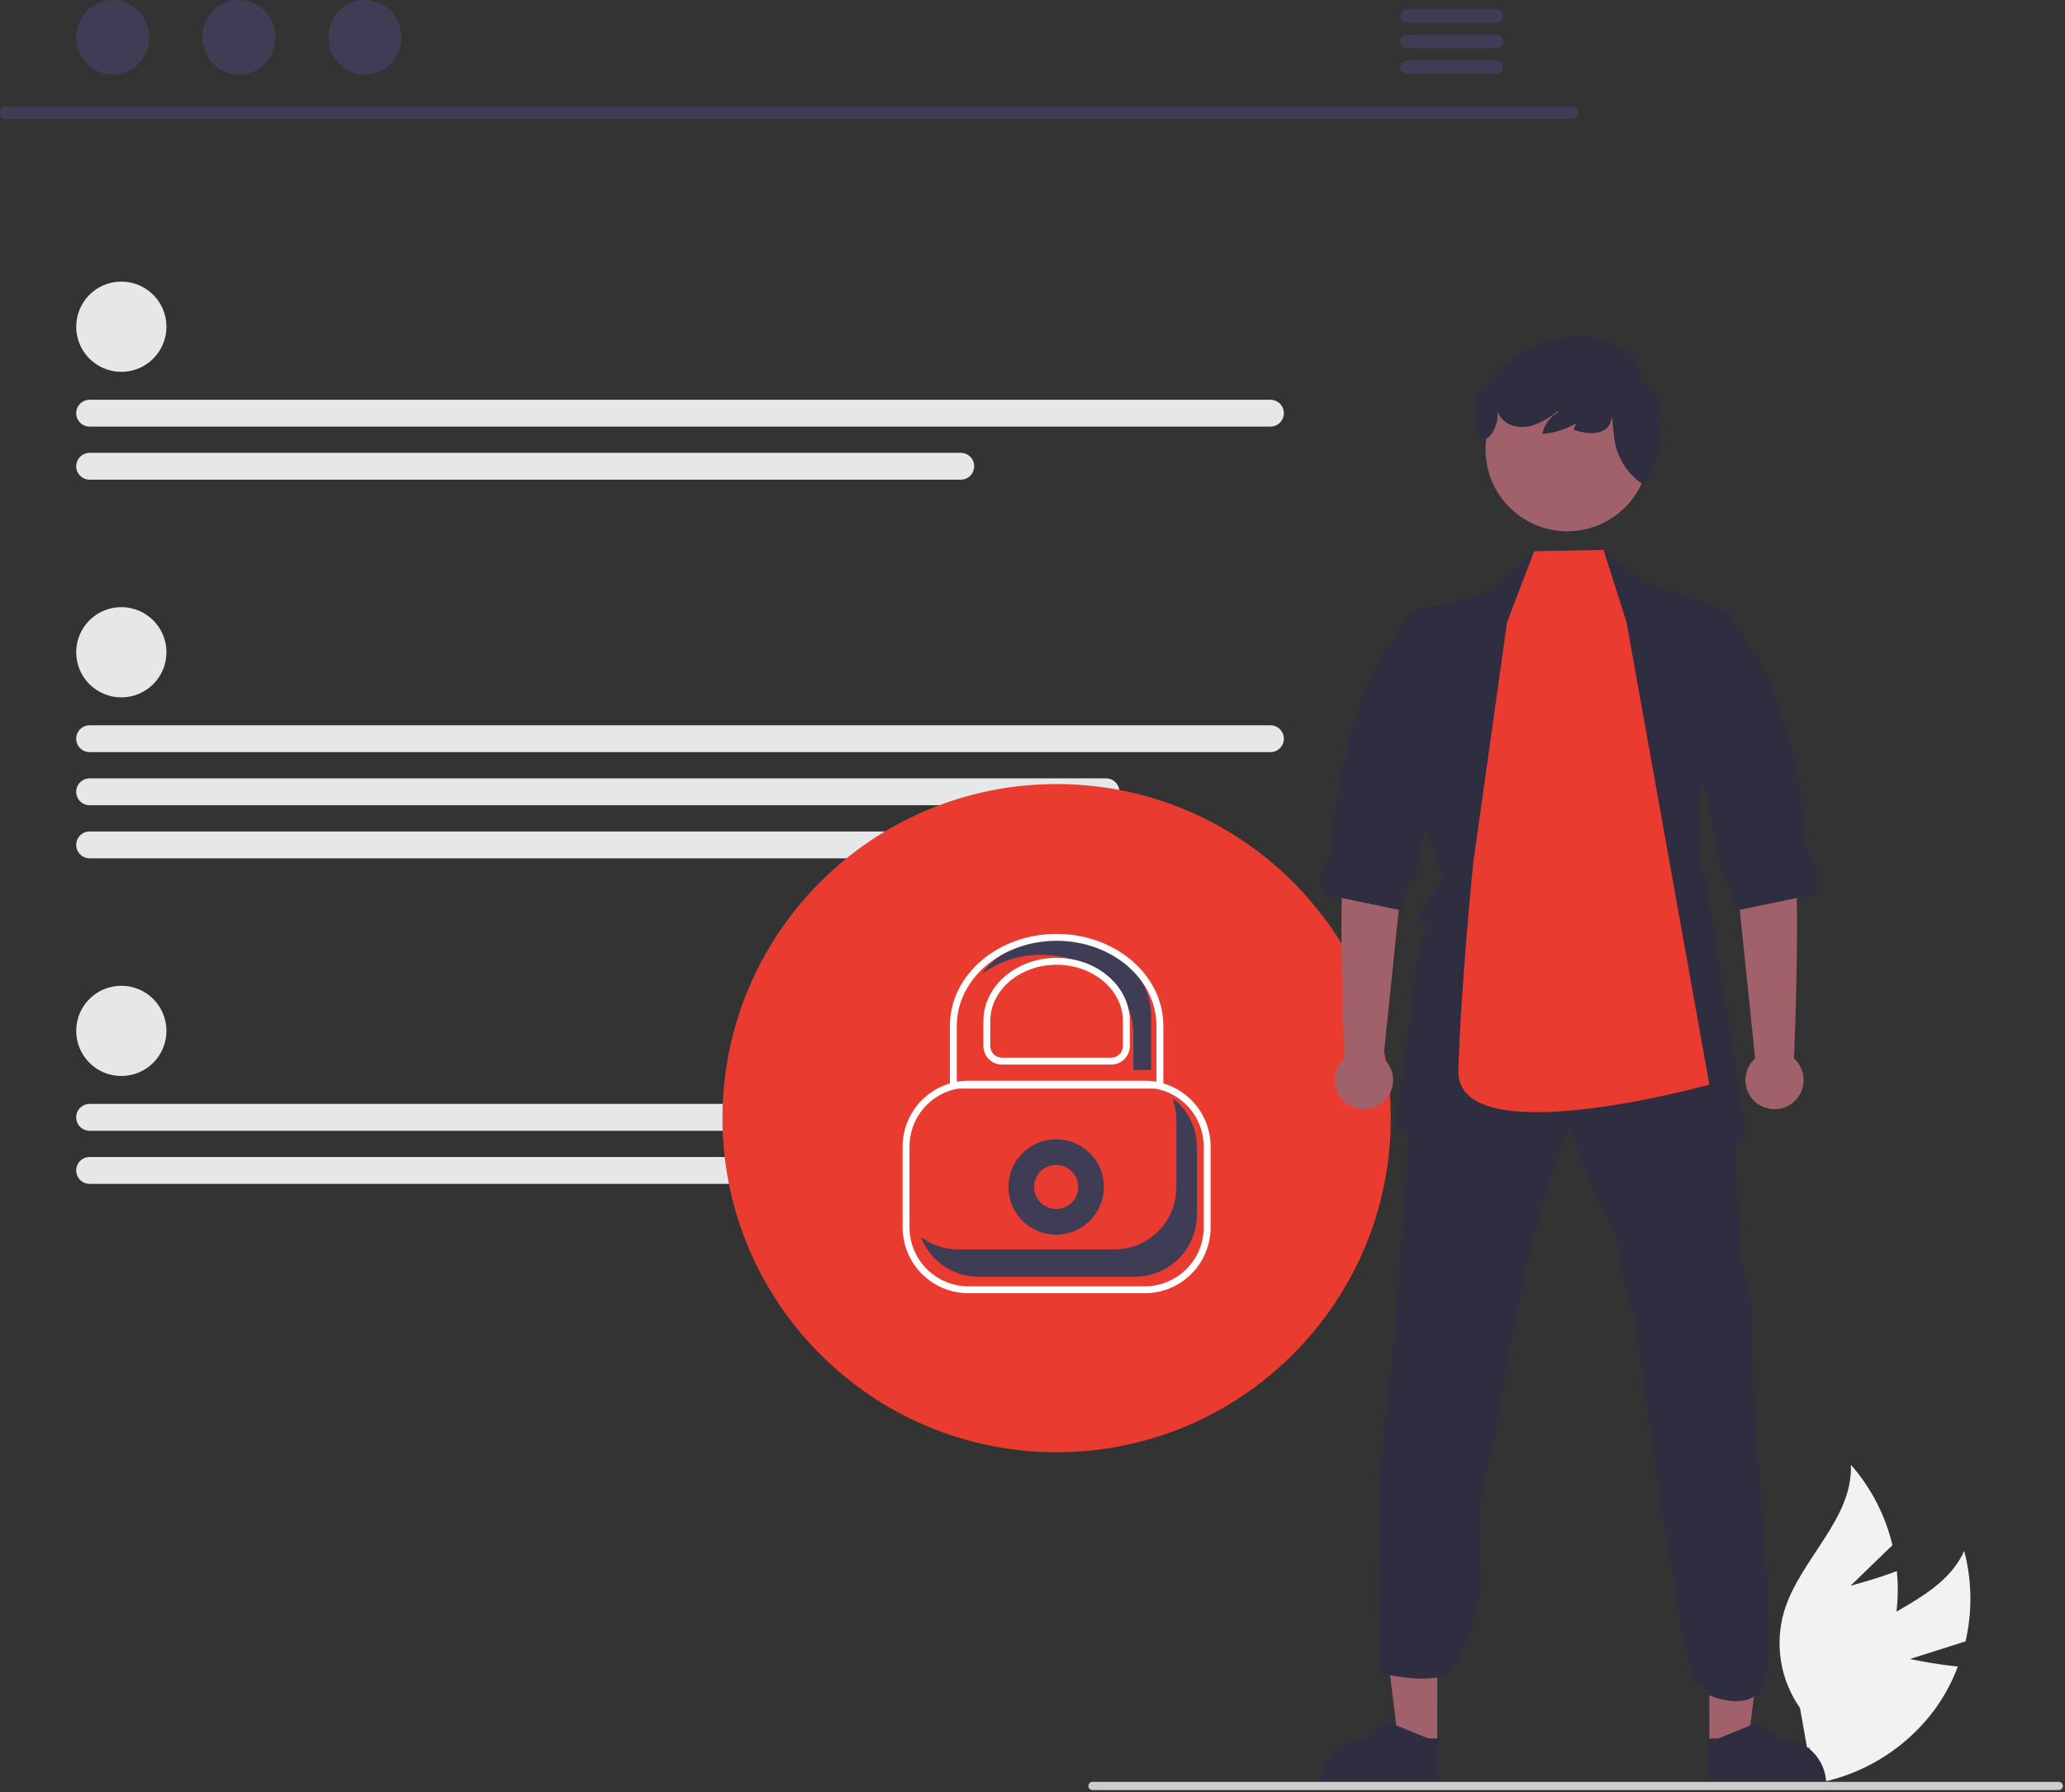 <svg width="599" height="520" viewBox="0 0 599 520" fill="none" xmlns="http://www.w3.org/2000/svg">
<rect x="0" y="0" width="599" height="520" fill="#333333" stroke="none"/>
<g clip-path="url(#clip0_34_52)">
<path d="M554.029 481.345L570.148 476.232C572.157 467.581 572.023 458.571 569.76 449.983C563.284 464.382 544.285 467.909 533.46 479.402C530.111 483.012 527.618 487.33 526.164 492.035C524.711 496.74 524.335 501.711 525.065 506.581L521.673 518.085C529.594 517.408 537.273 515.023 544.183 511.092C551.093 507.162 557.068 501.78 561.697 495.318C564.259 491.667 566.35 487.708 567.922 483.535C561.048 482.846 554.029 481.345 554.029 481.345Z" fill="#F2F2F2"/>
<path d="M536.805 460.072L548.952 448.307C546.892 439.669 542.754 431.663 536.898 424.987C537.523 440.762 522.092 452.393 517.528 467.507C516.141 472.232 515.835 477.208 516.633 482.067C517.43 486.926 519.311 491.544 522.136 495.577L524.231 507.386C531.018 503.248 536.828 497.688 541.259 491.089C545.691 484.489 548.639 477.007 549.9 469.159C550.564 464.749 550.67 460.273 550.216 455.836C543.757 458.286 536.805 460.072 536.805 460.072Z" fill="#F2F2F2"/>
<path d="M456.06 34.484H1.767C1.295 34.474 0.845 34.279 0.514 33.942C0.184 33.604 -0.001 33.15 -0.001 32.678C-0.001 32.205 0.184 31.751 0.514 31.413C0.845 31.076 1.295 30.881 1.767 30.871H456.06C456.533 30.881 456.983 31.076 457.313 31.413C457.644 31.751 457.829 32.205 457.829 32.678C457.829 33.15 457.644 33.604 457.313 33.942C456.983 34.279 456.533 34.474 456.06 34.484Z" fill="#3F3D56"/>
<path d="M32.691 21.647C38.539 21.647 43.279 16.801 43.279 10.823C43.279 4.846 38.539 0 32.691 0C26.844 0 22.104 4.846 22.104 10.823C22.104 16.801 26.844 21.647 32.691 21.647Z" fill="#3F3D56"/>
<path d="M69.266 21.647C75.114 21.647 79.854 16.801 79.854 10.823C79.854 4.846 75.114 0 69.266 0C63.419 0 58.679 4.846 58.679 10.823C58.679 16.801 63.419 21.647 69.266 21.647Z" fill="#3F3D56"/>
<path d="M105.842 21.647C111.689 21.647 116.429 16.801 116.429 10.823C116.429 4.846 111.689 0 105.842 0C99.994 0 95.254 4.846 95.254 10.823C95.254 16.801 99.994 21.647 105.842 21.647Z" fill="#3F3D56"/>
<path d="M434.039 2.683H408.058C407.543 2.693 407.052 2.905 406.692 3.272C406.331 3.64 406.129 4.135 406.129 4.65C406.129 5.165 406.331 5.659 406.692 6.027C407.052 6.395 407.543 6.607 408.058 6.617H434.039C434.554 6.607 435.044 6.395 435.405 6.027C435.765 5.659 435.967 5.165 435.967 4.65C435.967 4.135 435.765 3.64 435.405 3.272C435.044 2.905 434.554 2.693 434.039 2.683Z" fill="#3F3D56"/>
<path d="M434.039 10.067H408.058C407.543 10.077 407.053 10.289 406.692 10.657C406.331 11.025 406.129 11.519 406.129 12.034C406.129 12.55 406.331 13.044 406.692 13.412C407.053 13.78 407.543 13.991 408.058 14.002H434.039C434.554 13.991 435.045 13.78 435.405 13.412C435.766 13.044 435.968 12.55 435.968 12.034C435.968 11.519 435.766 11.025 435.405 10.657C435.045 10.289 434.554 10.077 434.039 10.067Z" fill="#3F3D56"/>
<path d="M434.039 17.442H408.058C407.543 17.452 407.053 17.664 406.692 18.031C406.331 18.399 406.129 18.894 406.129 19.409C406.129 19.924 406.331 20.419 406.692 20.786C407.053 21.154 407.543 21.366 408.058 21.376H434.039C434.554 21.366 435.045 21.154 435.405 20.786C435.766 20.419 435.968 19.924 435.968 19.409C435.968 18.894 435.766 18.399 435.405 18.031C435.045 17.664 434.554 17.452 434.039 17.442Z" fill="#3F3D56"/>
<path d="M35.193 107.885C42.422 107.885 48.283 102.024 48.283 94.795C48.283 87.566 42.422 81.706 35.193 81.706C27.964 81.706 22.104 87.566 22.104 94.795C22.104 102.024 27.964 107.885 35.193 107.885Z" fill="#E6E7E8"/>
<path d="M368.516 123.78H26.002C24.968 123.78 23.977 123.369 23.246 122.638C22.515 121.907 22.104 120.916 22.104 119.882C22.104 118.848 22.515 117.857 23.246 117.126C23.977 116.395 24.968 115.984 26.002 115.984H368.516C369.55 115.984 370.541 116.395 371.272 117.126C372.003 117.857 372.414 118.848 372.414 119.882C372.414 120.916 372.003 121.907 371.272 122.638C370.541 123.369 369.55 123.78 368.516 123.78Z" fill="#E6E7E8"/>
<path d="M278.686 139.182H26.002C24.968 139.182 23.977 138.771 23.246 138.04C22.515 137.309 22.104 136.317 22.104 135.284C22.104 134.25 22.515 133.258 23.246 132.527C23.977 131.796 24.968 131.386 26.002 131.386H278.686C279.719 131.386 280.711 131.796 281.442 132.527C282.173 133.258 282.584 134.25 282.584 135.284C282.584 136.317 282.173 137.309 281.442 138.04C280.711 138.771 279.719 139.182 278.686 139.182Z" fill="#E6E7E8"/>
<path d="M35.193 312.189C42.422 312.189 48.283 306.329 48.283 299.1C48.283 291.871 42.422 286.01 35.193 286.01C27.964 286.01 22.104 291.871 22.104 299.1C22.104 306.329 27.964 312.189 35.193 312.189Z" fill="#E6E7E8"/>
<path d="M368.516 328.084H26.002C25.489 328.085 24.982 327.985 24.508 327.789C24.035 327.594 23.604 327.307 23.242 326.945C22.879 326.583 22.591 326.153 22.395 325.68C22.199 325.206 22.098 324.699 22.098 324.187C22.098 323.674 22.199 323.167 22.395 322.694C22.591 322.22 22.879 321.79 23.242 321.428C23.604 321.066 24.035 320.779 24.508 320.584C24.982 320.388 25.489 320.288 26.002 320.289H368.516C369.602 320.349 370.626 320.814 371.387 321.59C372.148 322.367 372.592 323.4 372.63 324.487C372.598 324.994 372.466 325.49 372.242 325.946C372.017 326.401 371.705 326.808 371.322 327.143C370.94 327.477 370.495 327.732 370.013 327.894C369.532 328.056 369.023 328.12 368.516 328.084Z" fill="#E6E7E8"/>
<path d="M278.686 343.486H26.002C24.968 343.486 23.977 343.076 23.246 342.345C22.515 341.614 22.104 340.622 22.104 339.588C22.104 338.555 22.515 337.563 23.246 336.832C23.977 336.101 24.968 335.69 26.002 335.69H278.686C279.719 335.69 280.711 336.101 281.442 336.832C282.173 337.563 282.584 338.555 282.584 339.588C282.584 340.622 282.173 341.614 281.442 342.345C280.711 343.076 279.719 343.486 278.686 343.486Z" fill="#E6E7E8"/>
<path d="M35.193 202.336C42.422 202.336 48.283 196.476 48.283 189.247C48.283 182.018 42.422 176.157 35.193 176.157C27.964 176.157 22.104 182.018 22.104 189.247C22.104 196.476 27.964 202.336 35.193 202.336Z" fill="#E6E7E8"/>
<path d="M368.516 218.231H26.002C24.968 218.231 23.977 217.82 23.246 217.089C22.515 216.358 22.104 215.367 22.104 214.333C22.104 213.3 22.515 212.308 23.246 211.577C23.977 210.846 24.968 210.436 26.002 210.436H368.516C369.55 210.436 370.541 210.846 371.272 211.577C372.003 212.308 372.414 213.3 372.414 214.333C372.414 215.367 372.003 216.358 371.272 217.089C370.541 217.82 369.55 218.231 368.516 218.231Z" fill="#E6E7E8"/>
<path d="M320.818 233.633H26.002C24.968 233.633 23.977 233.222 23.246 232.491C22.515 231.76 22.104 230.769 22.104 229.735C22.104 228.701 22.515 227.71 23.246 226.979C23.977 226.248 24.968 225.837 26.002 225.837H320.818C321.852 225.837 322.844 226.248 323.575 226.979C324.306 227.71 324.716 228.701 324.716 229.735C324.716 230.769 324.306 231.76 323.575 232.491C322.844 233.222 321.852 233.633 320.818 233.633Z" fill="#E6E7E8"/>
<path d="M300.808 249.035H26.002C24.968 249.035 23.977 248.624 23.246 247.893C22.515 247.162 22.104 246.171 22.104 245.137C22.104 244.103 22.515 243.112 23.246 242.381C23.977 241.65 24.968 241.239 26.002 241.239H300.808C301.842 241.239 302.834 241.65 303.565 242.381C304.296 243.112 304.706 244.103 304.706 245.137C304.706 246.171 304.296 247.162 303.565 247.893C302.834 248.624 301.842 249.035 300.808 249.035Z" fill="#E6E7E8"/>
<path d="M306.495 421.355C360.03 421.355 403.428 377.956 403.428 324.421C403.428 270.886 360.03 227.487 306.495 227.487C252.96 227.487 209.561 270.886 209.561 324.421C209.561 377.956 252.96 421.355 306.495 421.355Z" fill="#E93B30"/>
<path d="M306.361 358.241C314.009 358.241 320.209 352.041 320.209 344.393C320.209 336.745 314.009 330.546 306.361 330.546C298.713 330.546 292.514 336.745 292.514 344.393C292.514 352.041 298.713 358.241 306.361 358.241Z" fill="#3F3D56"/>
<path d="M306.361 350.785C309.891 350.785 312.753 347.923 312.753 344.393C312.753 340.864 309.891 338.002 306.361 338.002C302.832 338.002 299.97 340.864 299.97 344.393C299.97 347.923 302.832 350.785 306.361 350.785Z" fill="#E93B30"/>
<path d="M332.067 375.219H280.923C275.859 375.213 271.003 373.199 267.422 369.618C263.841 366.037 261.827 361.182 261.821 356.118V332.669C261.827 327.605 263.841 322.749 267.422 319.168C271.003 315.588 275.859 313.573 280.923 313.567H332.067C337.131 313.573 341.986 315.588 345.567 319.169C349.148 322.75 351.162 327.605 351.168 332.669V356.118C351.162 361.182 349.148 366.037 345.567 369.618C341.986 373.199 337.131 375.213 332.067 375.219ZM280.923 315.567C276.389 315.573 272.042 317.376 268.836 320.582C265.63 323.788 263.826 328.135 263.821 332.669V356.118C263.827 360.652 265.63 364.999 268.836 368.205C272.042 371.411 276.389 373.214 280.923 373.219H332.067C336.601 373.214 340.947 371.411 344.153 368.205C347.359 364.999 349.163 360.652 349.168 356.118V332.669C349.163 328.135 347.359 323.788 344.154 320.582C340.948 317.376 336.601 315.573 332.067 315.567L280.923 315.567Z" fill="white"/>
<path d="M277.894 362.49H323.289C325.645 362.49 327.979 362.026 330.155 361.124C332.332 360.223 334.31 358.901 335.976 357.235C337.643 355.569 338.964 353.591 339.866 351.414C340.768 349.237 341.232 346.904 341.232 344.547V324.924C341.228 322.748 340.827 320.591 340.048 318.559C342.263 320.226 344.06 322.386 345.297 324.866C346.535 327.347 347.179 330.081 347.179 332.854V352.477C347.179 354.834 346.715 357.167 345.813 359.344C344.912 361.52 343.59 363.498 341.924 365.165C340.258 366.831 338.28 368.152 336.103 369.054C333.926 369.956 331.593 370.42 329.236 370.42H283.841C280.203 370.418 276.651 369.309 273.658 367.242C270.665 365.174 268.371 362.244 267.082 358.843C270.189 361.209 273.988 362.491 277.894 362.49Z" fill="#3F3D56"/>
<path d="M416.909 506.542L405.755 506.541L400.448 463.514L416.912 463.515L416.909 506.542Z" fill="#A0616A"/>
<path d="M417.302 518.178L383 518.177V517.743C383 514.202 384.407 510.806 386.91 508.303C389.414 505.799 392.81 504.392 396.351 504.392L402.618 499.638L414.309 504.393L417.303 504.393L417.302 518.178Z" fill="#2F2E41"/>
<path d="M495.838 506.542L506.993 506.541L512.3 463.514L495.836 463.515L495.838 506.542Z" fill="#A0616A"/>
<path d="M495.445 518.178L529.748 518.177V517.743C529.748 514.202 528.341 510.806 525.837 508.303C523.333 505.799 519.937 504.392 516.396 504.392L510.13 499.638L498.439 504.393L495.445 504.393L495.445 518.178Z" fill="#2F2E41"/>
<path d="M399.957 431.896C400.122 429.441 401.432 415.863 401.432 415.863L404.569 387.069L410.099 310.741L410.46 305.744L439.427 300.183L459.225 290.692L482.756 298.214L501.08 305.085C501.08 305.085 501.111 308.027 501.252 311.58C501.44 316.231 501.77 321.934 502.554 323.416C503.864 326.036 503.535 340.1 503.535 340.1C503.535 340.1 504.837 368.714 506.476 371.852C508.115 374.989 508.445 381.523 507.951 382.833C507.457 384.143 509.59 418.507 509.59 418.507C509.59 418.507 515.066 479.318 511.63 488.487C508.195 497.657 495.212 491.65 495.212 491.65C495.212 491.65 495.84 489.203 492.075 488.05C488.31 486.897 476.842 400.67 476.842 400.67C476.842 400.67 474.709 382.99 472.748 377.923C470.787 372.856 468.983 358.619 468.983 358.619C468.983 358.619 456.872 335.056 456.715 329.817C456.715 329.817 455.13 324.914 453.632 330.311C452.134 335.707 447.718 348.634 447.718 348.634L443.412 364.51L438.345 388.23L435.066 408.2C435.066 408.2 430.156 434.704 429.371 435.849C428.587 436.995 429.371 461.208 429.371 461.208C429.371 461.208 425.575 481.83 420.21 485.43C414.845 489.03 400.63 485.487 400.63 485.487C400.63 485.487 399.793 434.351 399.957 431.896Z" fill="#2F2E41"/>
<path d="M412.315 236.13L418.755 255.528L410.809 264.987L414.308 268.588L411.727 273.678L404.997 327.032L441.894 341.025L454.319 325.447L464.116 341.025L506.81 330.593L495.922 262.556V258.108L492.848 249.519V231.337L500.966 177.215L476.736 168.728L465.151 159.559L461.402 172.454L445.44 169.615L445.024 159.927L432.811 171.466L422.527 174.399L410.213 177.215L408.644 181.137L411.781 180.353L411.272 231.377L412.315 236.13Z" fill="#2F2E41"/>
<path d="M401.286 307.104L407.483 247.122L409.119 222.436L391.774 219.3C391.774 219.3 392.461 236.951 390.189 246.91C387.947 256.738 389.892 305.787 390.03 307.099C388.756 308.238 387.858 309.737 387.455 311.397C387.052 313.058 387.162 314.802 387.771 316.398C388.38 317.995 389.46 319.368 390.867 320.338C392.274 321.308 393.942 321.827 395.651 321.828C397.36 321.829 399.029 321.311 400.437 320.343C401.845 319.374 402.926 318.001 403.536 316.406C404.147 314.81 404.259 313.066 403.857 311.405C403.456 309.744 402.559 308.244 401.286 307.104Z" fill="#A0616A"/>
<path d="M384.368 259.551L389.192 260.548L405.742 263.975L406.66 264.164L408.613 256.398L410.88 253.982L415.194 231.377L415.421 230.2L421.94 216.269L426.449 174.399L409.679 177.411C409.593 177.497 409.515 177.592 409.436 177.686C407.028 180.415 405.31 184.212 402.502 188.032C393.364 200.464 386.352 230.671 386.627 247.221C386.635 247.488 386.36 247.778 386.031 248.076C384.476 249.506 383.461 251.428 383.158 253.518C382.855 255.608 383.282 257.739 384.368 259.551Z" fill="#2F2E41"/>
<path d="M509.108 307.104L502.911 247.122L501.276 222.436L518.621 219.3C518.621 219.3 517.933 236.951 520.206 246.91C522.448 256.738 520.503 305.787 520.364 307.099C521.638 308.238 522.536 309.737 522.94 311.397C523.343 313.058 523.233 314.802 522.623 316.398C522.014 317.995 520.935 319.368 519.528 320.338C518.12 321.308 516.452 321.827 514.743 321.828C513.035 321.829 511.366 321.311 509.958 320.343C508.55 319.374 507.469 318.001 506.858 316.406C506.247 314.81 506.135 313.066 506.537 311.405C506.939 309.744 507.836 308.244 509.108 307.104Z" fill="#A0616A"/>
<path d="M526.027 259.552L521.203 260.548L504.652 263.975L503.735 264.164L501.782 256.398L499.515 253.982L495.201 231.377L494.973 230.2L488.455 216.269L489.945 174.399L500.715 177.411C500.802 177.497 500.88 177.592 500.958 177.686C503.367 180.415 505.084 184.212 507.892 188.032C517.03 200.464 524.042 230.671 523.768 247.221C523.76 247.488 524.035 247.778 524.364 248.076C525.919 249.506 526.934 251.428 527.237 253.518C527.539 255.608 527.112 257.739 526.027 259.552Z" fill="#2F2E41"/>
<path d="M437.144 180.594L445.024 159.927L465.151 159.559L471.83 180.594L495.836 314.698C495.836 314.698 422.292 335.179 423.038 310.56C423.822 284.675 427.361 250.292 427.361 250.292L437.144 180.594Z" fill="#E93B30"/>
<path d="M454.637 154.147C467.732 154.147 478.347 143.531 478.347 130.437C478.347 117.342 467.732 106.727 454.637 106.727C441.543 106.727 430.927 117.342 430.927 130.437C430.927 143.531 441.543 154.147 454.637 154.147Z" fill="#A0616A"/>
<path d="M429.529 113.237C433.389 109.035 438.217 101.345 452.841 98.115C470.912 94.125 479.451 110.449 474.894 110.716C488.219 114.752 479.659 142.327 475.839 140.014C475.806 139.991 475.775 139.967 475.744 139.941C473.69 138.428 471.965 136.512 470.676 134.31C469.387 132.108 468.561 129.666 468.247 127.134L467.522 120.609C467.419 125.918 461.992 126.62 456.448 124.665C456.776 123.501 457.401 122.442 458.263 121.594C459.125 120.745 460.193 120.136 461.362 119.827C457.497 123.33 452.588 125.466 447.39 125.906C447.663 124.576 448.216 123.321 449.014 122.223C449.812 121.125 450.835 120.211 452.015 119.542L451.797 119.327C449.632 121.152 447.146 122.56 444.467 123.477C441.411 124.353 437.749 123.879 435.655 121.487C435.091 120.827 434.665 120.06 434.403 119.233C434.855 123.437 432.035 128.237 429.844 127.413C428.022 127.059 426.96 116.034 429.529 113.237Z" fill="#2F2E41"/>
<path d="M598.382 518.176C598.383 518.332 598.352 518.487 598.293 518.632C598.233 518.776 598.146 518.908 598.035 519.018C597.924 519.129 597.793 519.217 597.648 519.276C597.504 519.336 597.349 519.366 597.192 519.366H316.902C316.587 519.366 316.284 519.24 316.061 519.017C315.838 518.794 315.712 518.491 315.712 518.176C315.712 517.86 315.838 517.558 316.061 517.334C316.284 517.111 316.587 516.986 316.902 516.986H597.192C597.349 516.985 597.504 517.016 597.648 517.075C597.793 517.135 597.924 517.223 598.035 517.333C598.146 517.444 598.233 517.575 598.293 517.72C598.352 517.864 598.383 518.019 598.382 518.176Z" fill="#CCCCCC"/>
<path d="M307.282 271.863C297.801 271.863 289.467 276.155 284.749 282.597C289.793 278.926 295.883 276.972 302.122 277.023C316.803 277.023 328.748 287.307 328.748 299.948V310.456H333.908V294.788C333.908 282.147 321.963 271.863 307.282 271.863Z" fill="#3F3D56"/>
<path d="M337.454 315.834H275.536V297.616C275.536 282.918 289.424 270.96 306.495 270.96C323.565 270.96 337.454 282.918 337.454 297.616V315.834ZM277.536 313.834H335.454V297.616C335.454 284.021 322.463 272.96 306.495 272.96C290.526 272.96 277.536 284.021 277.536 297.616V313.834Z" fill="white"/>
<path d="M322.352 308.879H290.637C289.21 308.877 287.843 308.31 286.834 307.301C285.825 306.292 285.257 304.924 285.256 303.497V296.247C285.256 286.139 294.784 277.915 306.495 277.915C318.206 277.915 327.733 286.139 327.733 296.247V303.497C327.732 304.924 327.164 306.292 326.156 307.301C325.147 308.31 323.779 308.877 322.352 308.879ZM306.495 279.915C295.886 279.915 287.256 287.241 287.256 296.247V303.497C287.257 304.394 287.613 305.253 288.247 305.887C288.881 306.521 289.741 306.878 290.637 306.879H322.352C323.249 306.878 324.108 306.521 324.742 305.887C325.376 305.253 325.732 304.394 325.733 303.497V296.247C325.733 287.241 317.103 279.915 306.495 279.915Z" fill="white"/>
</g>
<defs>
<clipPath id="clip0_34_52">
<rect width="598.383" height="519.366" fill="white"/>
</clipPath>
</defs>
</svg>
